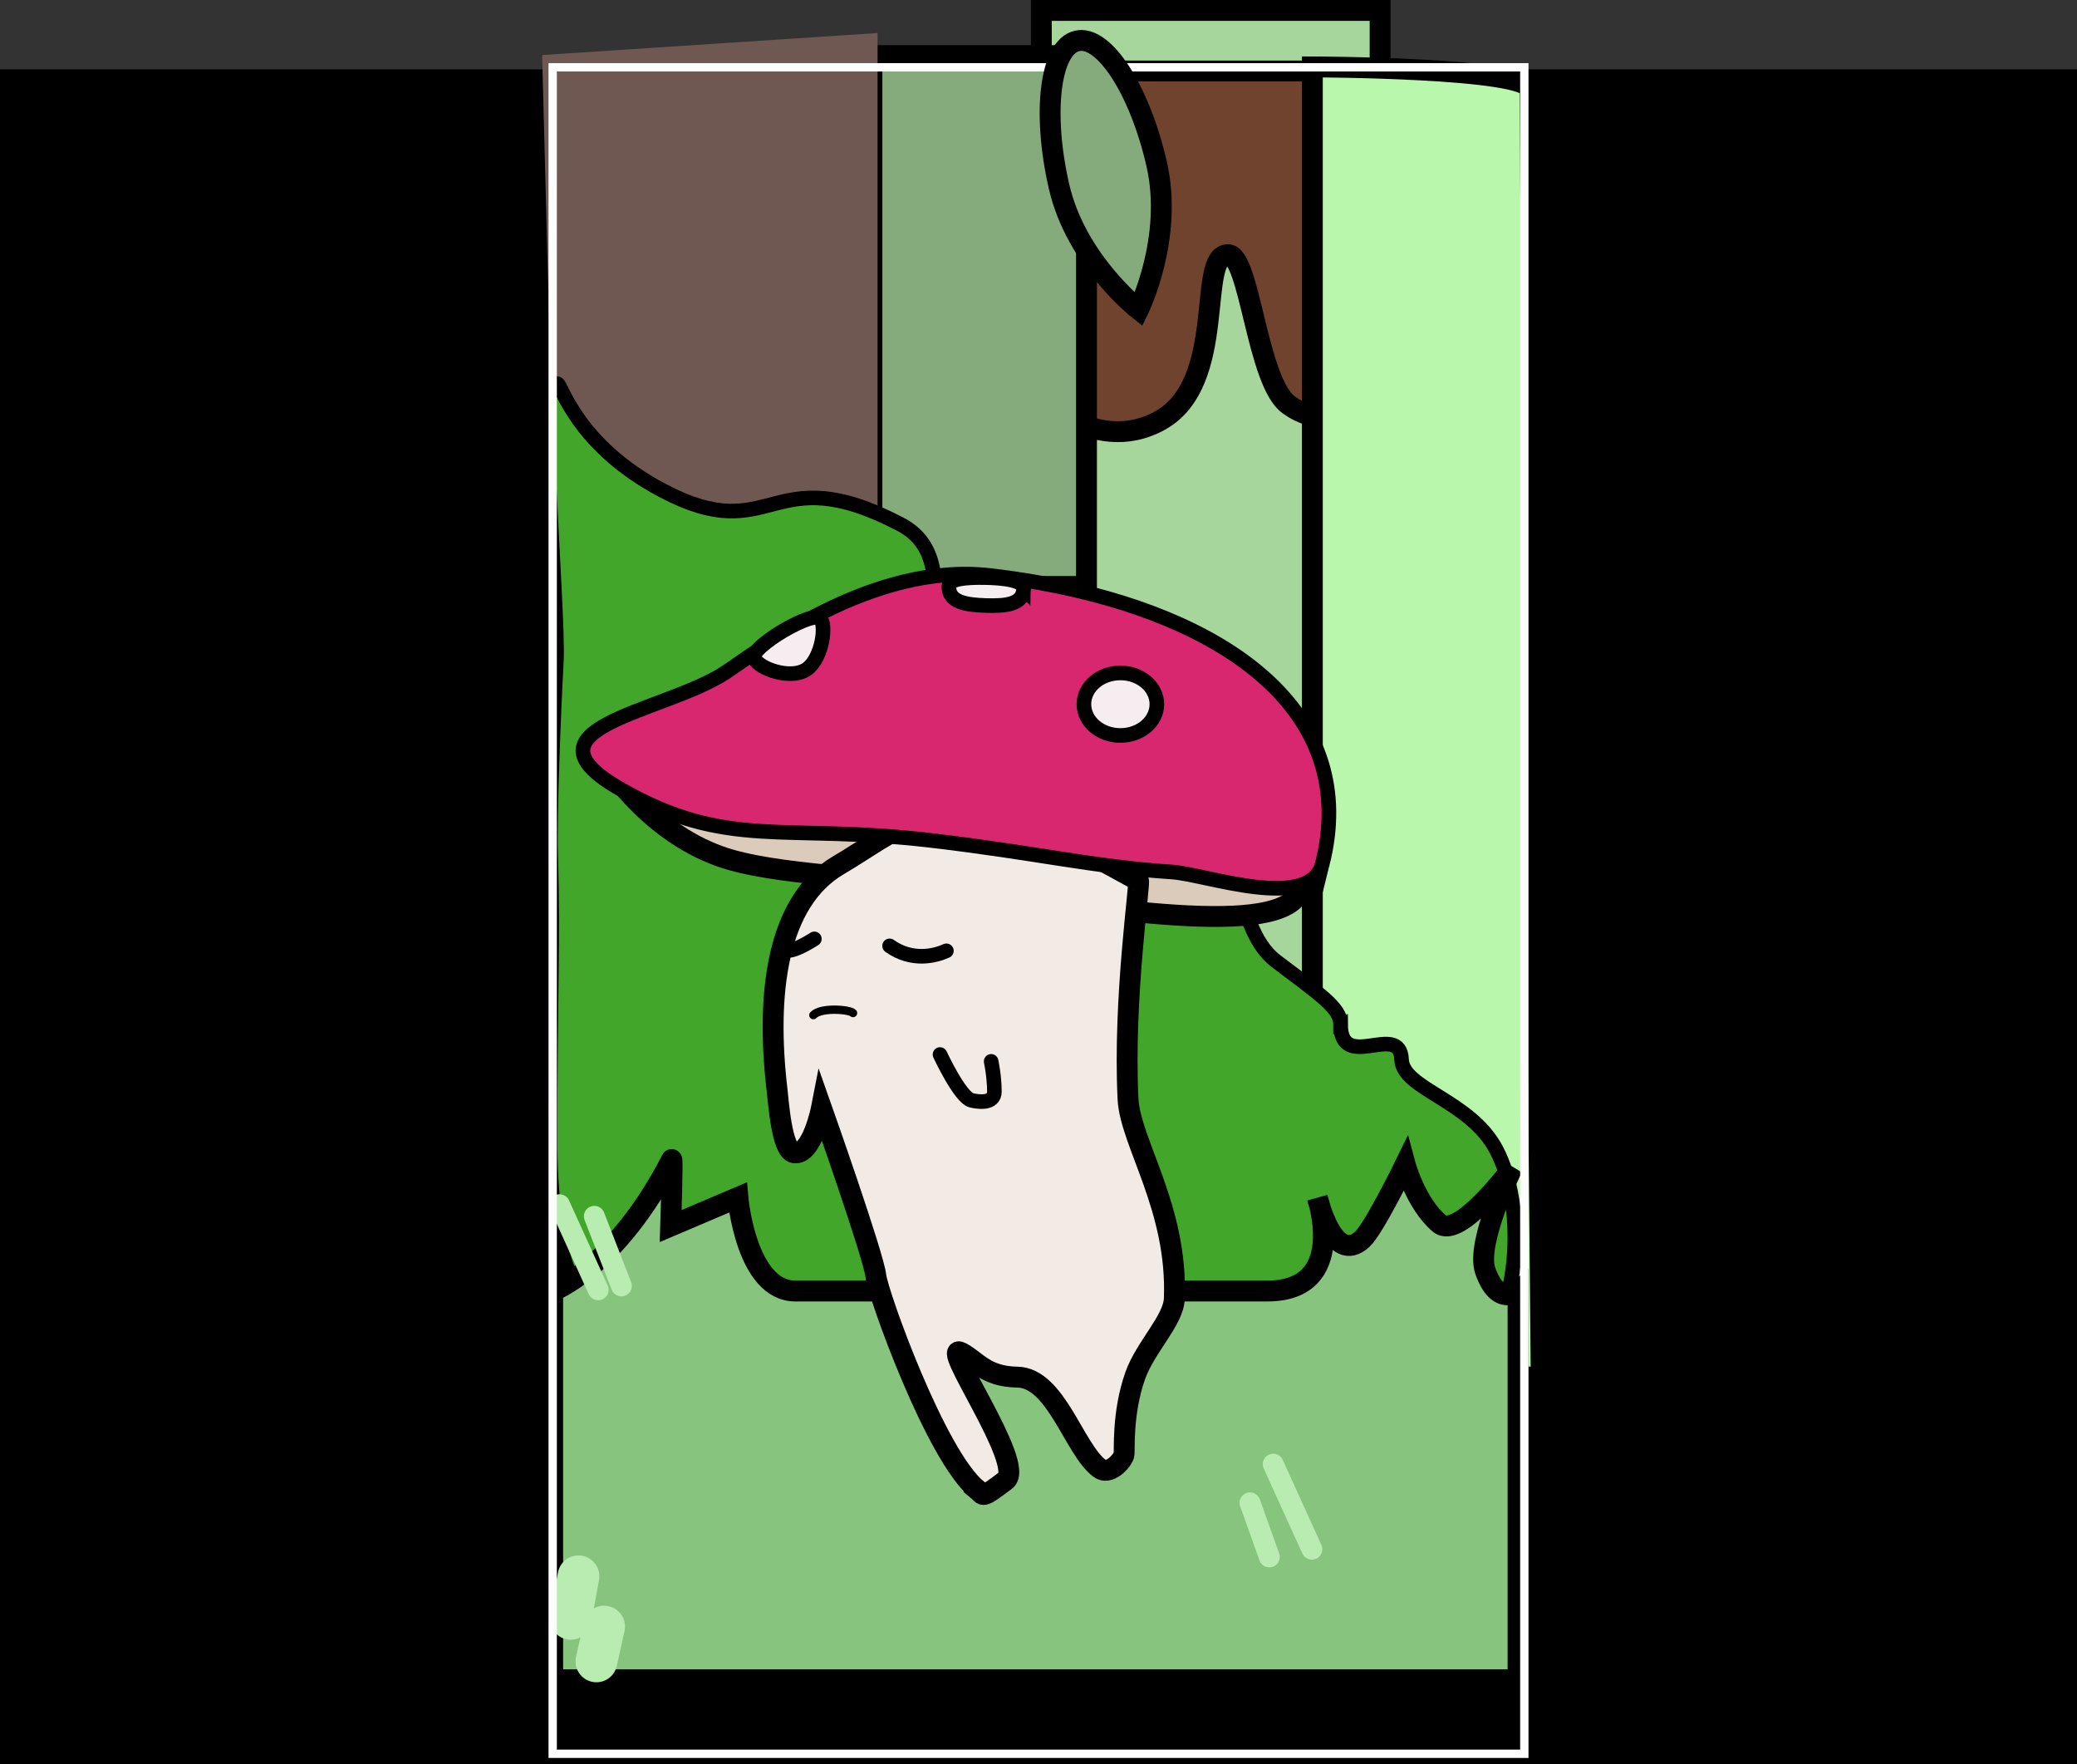 <svg version="1.1" xmlns="http://www.w3.org/2000/svg" xmlns:xlink="http://www.w3.org/1999/xlink" width="497.495" height="422.526" viewBox="0,0,497.495,422.526"><rect x="0" y="0" width="497.495" height="422.526" fill="#333333" stroke="none"/><g transform="translate(8.748,39.574)"><g data-paper-data="{&quot;isPaintingLayer&quot;:true}" fill-rule="nonzero" stroke-linejoin="miter" stroke-miterlimit="10" stroke-dasharray="" stroke-dashoffset="0" style="mix-blend-mode: normal"><path d="M-7.748,381.952v-403.904h495.495v403.904z" fill="#000000" stroke="#000000" stroke-width="2" stroke-linecap="butt"/><path d="M240.676,196.906v-233.98h81.149v233.98z" fill="#a7d69c" stroke="#000000" stroke-width="5" stroke-linecap="butt"/><path d="M237.398,53.414v-75.991h93.989v75.991c0,0 -18.618,13.332 -31.493,3.939c-7.589,-5.537 -9.268,-35.935 -14.502,-35.935c-7.568,0 0.064,30.547 -16.2,39.678c-16.263,9.13 -31.795,-7.681 -31.795,-7.681z" fill="#70432e" stroke="#000000" stroke-width="5" stroke-linecap="butt"/><path d="M200.102,100.88v-127.134h51.394v127.134z" fill="#85ab7c" stroke="#000000" stroke-width="5" stroke-linecap="butt"/><path d="M305.596,290.228v-313.777c0,0 52.178,0.129 52.178,5.474c0,30.368 2.637,308.303 2.637,308.303z" fill="#b9f7ac" stroke="#000000" stroke-width="5" stroke-linecap="butt"/><path d="M126.386,176.619l-5.274,-203.009l80.341,-5.274v208.283z" fill="#6f5852" stroke="none" stroke-width="0" stroke-linecap="butt"/><path d="M312.358,205.697c0,11.745 14.251,-0.759 14.604,8.492c0.27,7.089 16.473,9.711 22.697,21.593c7.367,14.063 4.55,37.302 -1.08,42.147c-13.609,11.713 -69.72,12.298 -111.284,12.298c-92.249,0 -114.295,-0.178 -114.295,-57.32c0,-32.994 0.782,-47.3 0.157,-67.634c-0.294,-9.567 0.691,-34.398 1.352,-46.358c0.342,-6.177 -1.01,-25.74 -1.965,-47.419c-0.425,-9.636 -2.063,-19.17 2.221,-19.17c0.896,0 4.518,14.68 25.208,25.585c26.75,14.098 25.567,-8.309 56.908,8.055c18.376,9.594 -2.539,37.108 19.374,59.085c9.206,9.233 30.334,0.151 46.903,6.082c16.078,5.755 12.564,30.971 23.675,39.435c10.284,7.835 15.523,11.165 15.523,15.129z" fill="#42a62a" stroke="#000000" stroke-width="3.5" stroke-linecap="butt"/><path d="M123.634,362.716v-93.093c0,0 15.169,-5.558 28.502,-31.495c0.309,-0.601 -0.237,15.938 -0.237,15.938l16.097,-6.845c0,0 1.923,22.402 13.782,22.402c33.293,0 77.574,0 113.013,0c19.547,0 12.042,-22.232 12.042,-22.232c0,0 3.735,16.222 10.708,9.85c2.81,-2.568 10.294,-17.9 10.294,-17.9c0,0 2.485,9.255 8.158,14.105c4.718,4.034 17.529,-13.361 17.529,-13.361c0,0 -8.877,18.003 -6.501,24.713c3.132,8.846 7.845,4.825 7.845,4.825v93.093z" fill="#87c47e" stroke="#000000" stroke-width="5" stroke-linecap="butt"/><path d="M133.609,251.727l6.484,16.674" fill="none" stroke="#b8ecb0" stroke-width="5" stroke-linecap="round"/><path d="M134.535,269.328l-9.263,-20.379" fill="none" stroke="#b8ecb0" stroke-width="5" stroke-linecap="round"/><path d="M127.964,348.135l1.853,-10.19" fill="none" stroke="#b8ecb0" stroke-width="10" stroke-linecap="round"/><path d="M134.107,358.325l1.853,-8.337" fill="none" stroke="#b8ecb0" stroke-width="10" stroke-linecap="round"/><path d="M290.658,320.345l4.632,12.969" fill="none" stroke="#b8ecb0" stroke-width="5" stroke-linecap="round"/><path d="M296.216,311.082l9.263,20.379" fill="none" stroke="#b8ecb0" stroke-width="5" stroke-linecap="round"/><path d="M123.634,380.451v-403.904h232.733v403.904z" fill="none" stroke="#ffffff" stroke-width="2" stroke-linecap="butt"/><path d="M302.991,172.518c-1.851,12.846 -43.3,6.273 -83.751,0.445c-16.916,-2.437 -42.545,-2.791 -55.54,-7.445c-18.079,-6.476 -28.017,-23.36 -28.017,-23.36c0,0 63.371,6.281 74.38,7.867c28.689,4.133 93.467,18.757 92.928,22.493z" fill="#dbcbbb" stroke="#000000" stroke-width="5" stroke-linecap="butt"/><path d="M225.384,317.241c-10.022,-8.156 -23.888,-46.991 -24.343,-51.237c-0.519,-4.841 -13.024,-40.232 -13.024,-40.232c0,0 -2.233,11.451 -6.583,10.735c-2.944,-0.485 -3.732,-12.306 -4.042,-14.922c-2.732,-23.05 -0.128,-45.247 14.734,-53.968c11.622,-6.819 17.795,-13.36 32.711,-11.632c16.024,1.856 25.963,8.244 39.095,15.366c0.517,0.28 -3.68,28.123 -2.49,52.251c0.516,10.469 11.958,26.143 11.088,47.876c-0.208,5.198 -6.907,11.532 -9.337,18.344c-3.267,9.158 -2.491,18.365 -2.733,19.091c-0.567,1.698 -3.605,4.799 -5.77,3.219c-6.155,-4.491 -10.429,-21.754 -19.78,-21.894c-7.625,-0.115 -9.745,-3.909 -13.332,-5.842c-5.854,-3.154 15.568,26.792 10.537,30.594c-6.115,4.621 -5.134,3.551 -6.731,2.251z" data-paper-data="{&quot;index&quot;:null}" fill="#f2ebe5" stroke="#000000" stroke-width="5" stroke-linecap="butt"/><path d="M268.303,-0.295c4.071,17.763 -4.325,34.842 -4.325,34.842c0,0 -14.995,-11.719 -19.066,-29.482c-4.071,-17.763 -2.134,-33.362 4.325,-34.842c6.459,-1.48 14.995,11.719 19.066,29.482z" fill="#85ab7c" stroke="#000000" stroke-width="5" stroke-linecap="butt"/><path d="M308.028,167.155c-2.955,11.842 -27.934,2.639 -36.059,2.112c-19.018,-1.234 -32.285,-4.585 -57.771,-7.566c-35.482,-4.151 -48.687,2.391 -74.355,-12.296c-25.668,-14.687 10.451,-18.301 25.13,-27.89c7.576,-4.949 34.909,-26.592 63.559,-23.24c5.611,0.656 11.079,1.53 16.354,2.618c42.149,8.694 71.916,31.103 63.142,66.263z" data-paper-data="{&quot;index&quot;:null}" fill="#d8276f" stroke="#000000" stroke-width="3.5" stroke-linecap="butt"/><path d="M186.312,185.289c0,0 -4.2,2.75 -6.125,2.75" data-paper-data="{&quot;index&quot;:null}" fill="none" stroke="#000000" stroke-width="3.5" stroke-linecap="round"/><path d="M217.936,188.146c-2.689,1.232 -8.247,2.641 -13.608,-1.188" fill="none" stroke="#000000" stroke-width="3.5" stroke-linecap="round"/><path d="M186.075,203.544c1.785,-1.927 8.713,-1.37 9.5,-0.5" data-paper-data="{&quot;index&quot;:null}" fill="none" stroke="#000000" stroke-width="2" stroke-linecap="round"/><path d="M268.353,129.08c0,4.137 -3.912,7.49 -8.738,7.49c-4.826,0 -8.738,-3.353 -8.738,-7.49c0,-4.137 3.912,-7.49 8.738,-7.49c4.826,0 8.738,3.353 8.738,7.49z" fill="#f6edf0" stroke="#000000" stroke-width="3.5" stroke-linecap="butt"/><path d="M187.909,108.688c1.347,2.563 -0.154,10.343 -3.938,12.332c-3.784,1.989 -10.72,-0.35 -12.067,-2.913c-1.347,-2.563 14.658,-11.983 16.005,-9.42z" fill="#f6edf0" stroke="#000000" stroke-width="3.5" stroke-linecap="butt"/><path d="M184.78,131.929c0,-1.381 1.119,-2.5 2.5,-2.5c1.381,0 2.5,1.119 2.5,2.5c0,1.381 -1.119,2.5 -2.5,2.5c-1.381,0 -2.5,-1.119 -2.5,-2.5z" fill="#d8276f" stroke="none" stroke-width="0.5" stroke-linecap="butt"/><path d="M236.437,101.388c-0.121,3.779 -4.123,4.22 -9.065,4.061c-4.942,-0.159 -8.954,-0.857 -8.832,-4.636c0.058,-1.803 4.161,-2.116 8.424,-2.061c4.673,0.059 9.537,0.66 9.474,2.637z" fill="#f6edf0" stroke="#000000" stroke-width="3.5" stroke-linecap="butt"/><path d="M228.657,214.619c0,0 0.749,3.409 0.78,7.193c0.026,3.154 -4.054,2.489 -5.494,2.138c-2.749,-0.669 -7.531,-10.97 -7.531,-10.97" fill="none" stroke="#000000" stroke-width="3.5" stroke-linecap="round"/></g></g></svg>